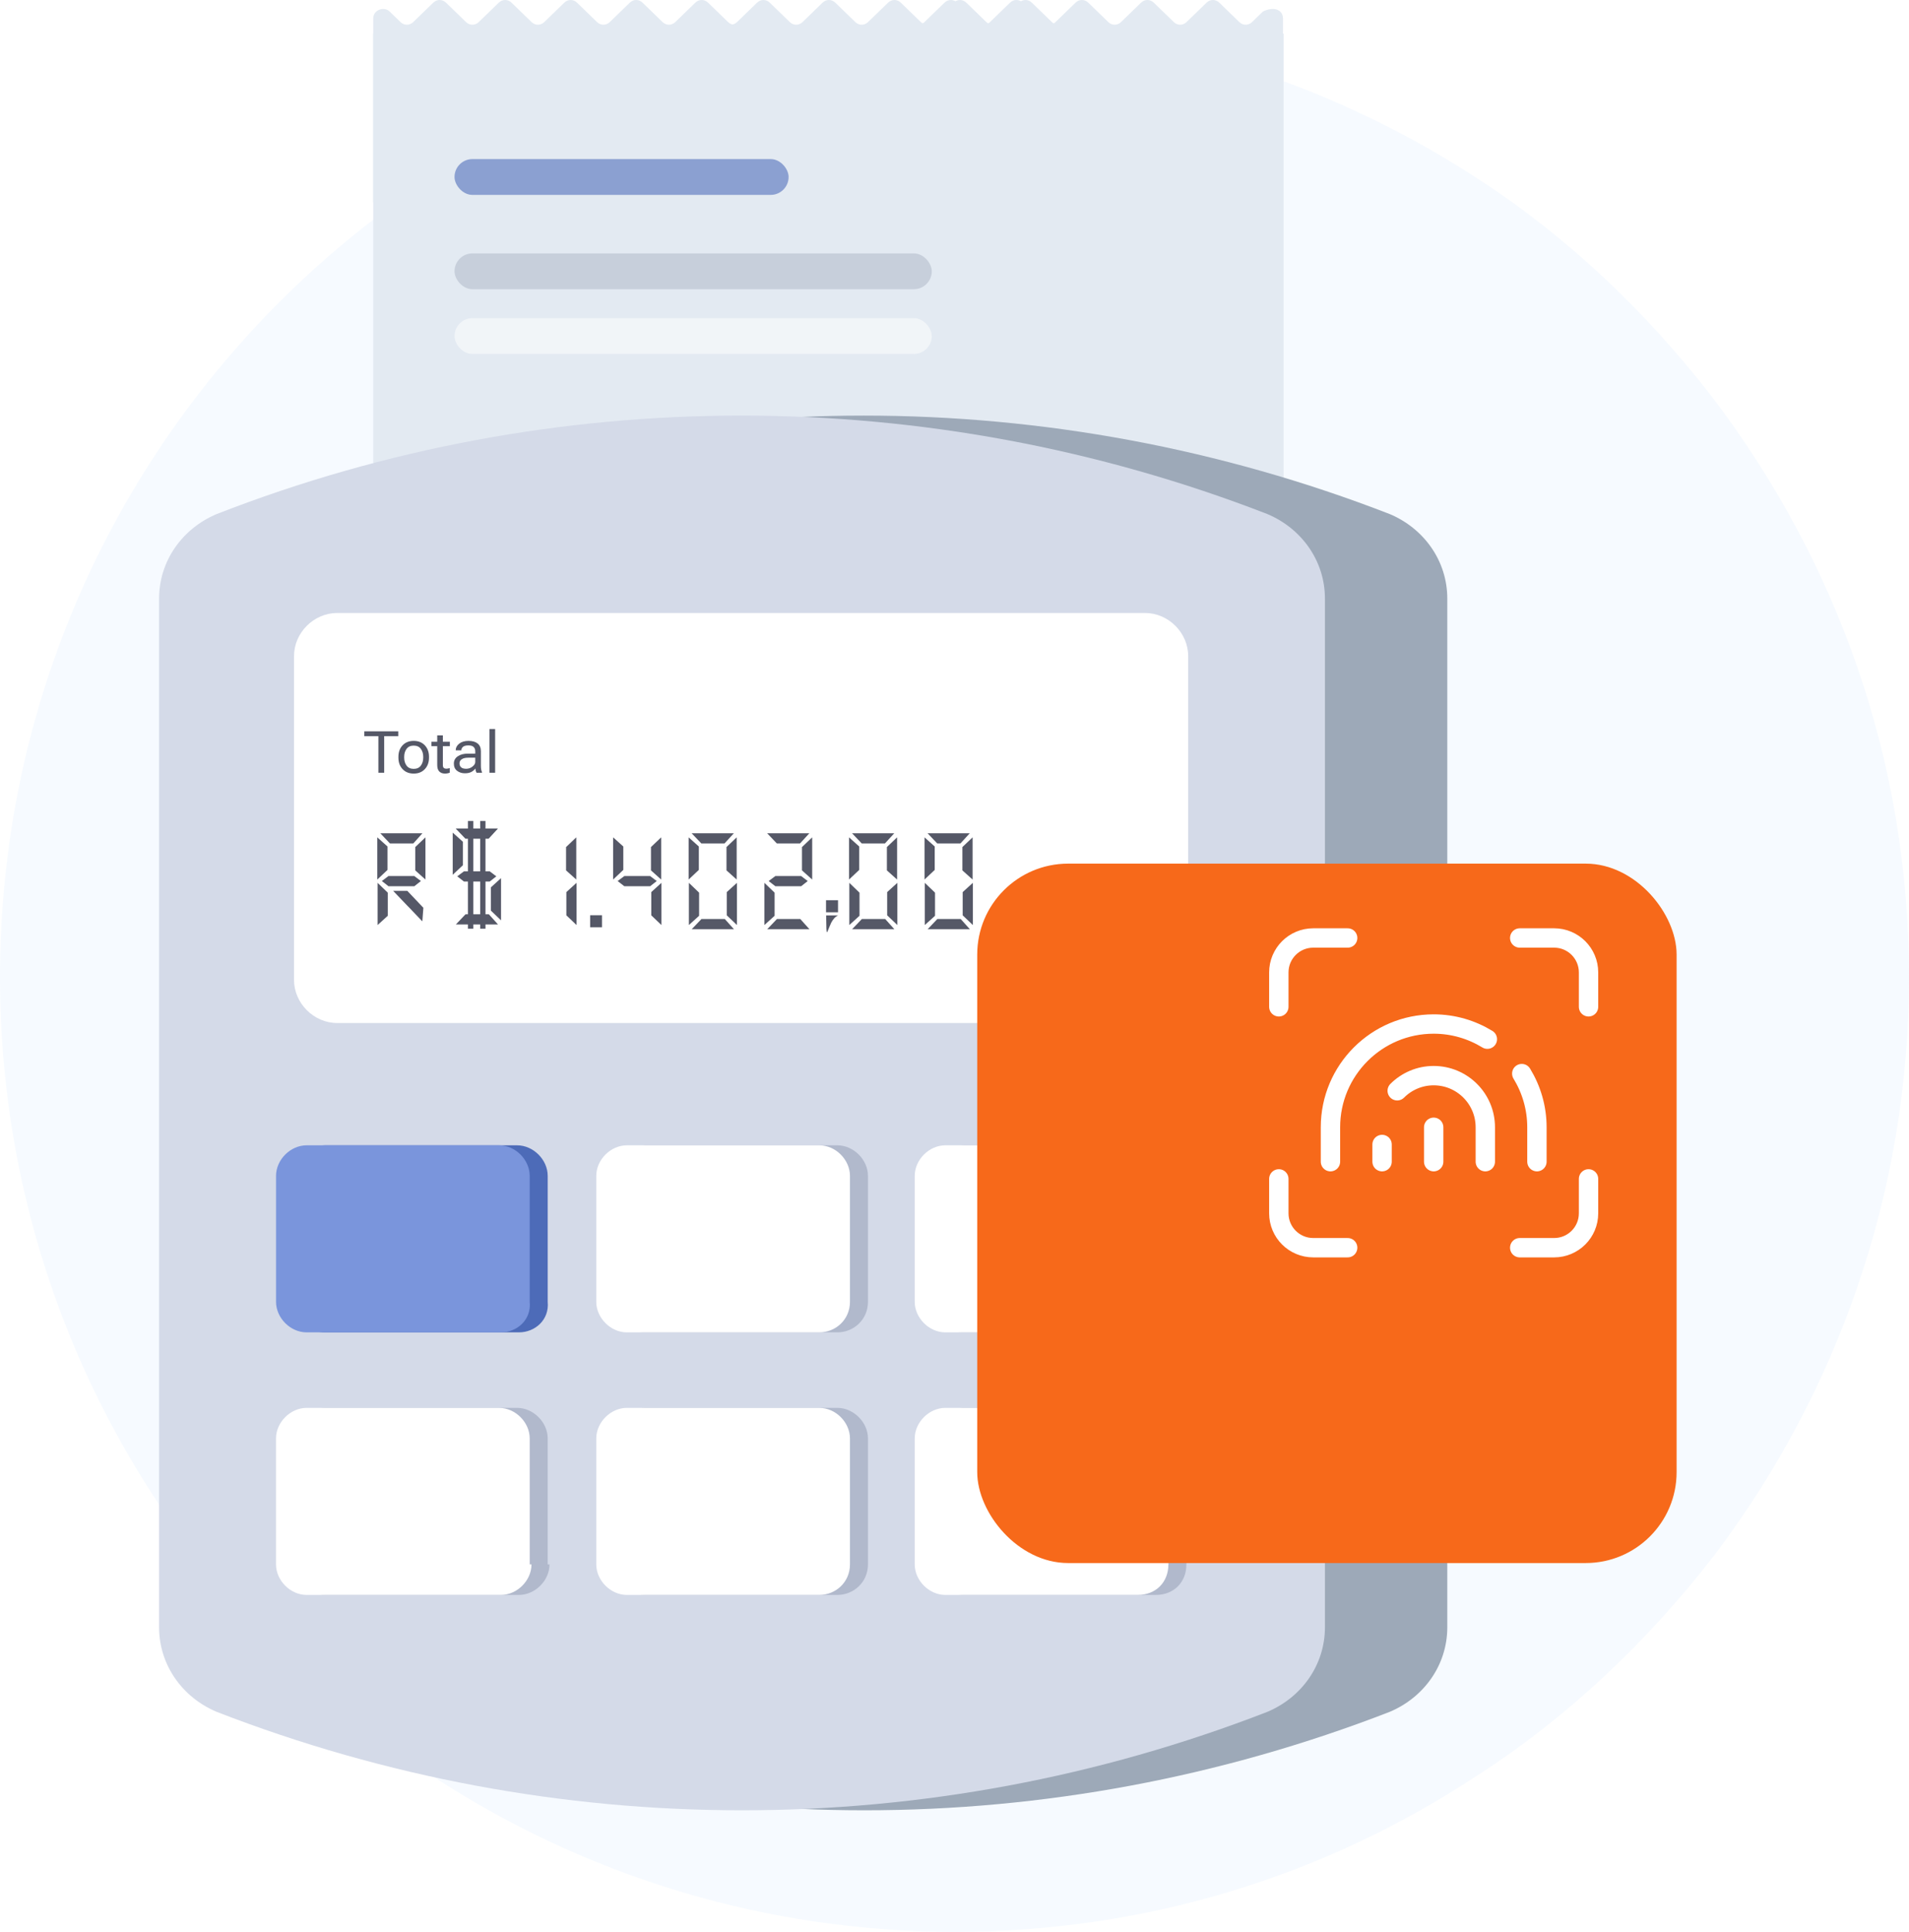 <svg width="84" height="85" viewBox="0 0 84 85" fill="none" xmlns="http://www.w3.org/2000/svg">
<path opacity="0.3" d="M84 43C84 52.506 80.806 61.321 75.453 68.407C72.518 72.21 68.978 75.58 64.921 78.173C58.36 82.494 50.504 85 42.043 85C18.82 85 0 66.16 0 43C0 19.753 18.82 1 41.957 1C50.417 1 58.273 3.506 64.835 7.741C68.892 10.333 72.432 13.704 75.367 17.506C80.806 24.679 84 33.407 84 43Z" fill="#E0EDFD"/>
<path d="M33.959 0.816V7.342L16.422 8.896V0.816C16.422 0.427 16.902 0.272 17.142 0.505L17.623 0.971C17.783 1.127 18.023 1.127 18.183 0.971L19.064 0.117C19.224 -0.039 19.465 -0.039 19.625 0.117L20.506 0.971C20.666 1.127 20.906 1.127 21.066 0.971L21.947 0.117C22.107 -0.039 22.348 -0.039 22.508 0.117L23.389 0.971C23.549 1.127 23.789 1.127 23.949 0.971L24.83 0.117C24.99 -0.039 25.23 -0.039 25.39 0.117L26.271 0.971C26.431 1.127 26.672 1.127 26.832 0.971L27.713 0.117C27.873 -0.039 28.113 -0.039 28.273 0.117L29.154 0.971C29.314 1.127 29.554 1.127 29.715 0.971L30.595 0.117C30.756 -0.039 30.996 -0.039 31.156 0.117L32.037 0.971C32.197 1.127 32.437 1.127 32.597 0.971L33.078 0.505C33.558 0.272 33.959 0.427 33.959 0.816Z" fill="#E3EAF2"/>
<path d="M48.206 0.816V7.342L30.669 8.896V0.816C30.669 0.427 31.15 0.272 31.39 0.505L31.87 0.971C32.03 1.127 32.271 1.127 32.431 0.971L33.312 0.117C33.472 -0.039 33.712 -0.039 33.872 0.117L34.753 0.971C34.913 1.127 35.153 1.127 35.314 0.971L36.194 0.117C36.355 -0.039 36.595 -0.039 36.755 0.117L37.636 0.971C37.796 1.127 38.036 1.127 38.196 0.971L39.077 0.117C39.237 -0.039 39.478 -0.039 39.638 0.117L40.519 0.971C40.679 1.127 40.919 1.127 41.079 0.971L41.96 0.117C42.12 -0.039 42.36 -0.039 42.52 0.117L43.401 0.971C43.561 1.127 43.802 1.127 43.962 0.971L44.843 0.117C45.003 -0.039 45.243 -0.039 45.403 0.117L46.284 0.971C46.444 1.127 46.684 1.127 46.845 0.971L47.325 0.505C47.806 0.272 48.206 0.427 48.206 0.816Z" fill="#E3EAF2"/>
<path d="M56.454 0.816V7.342L38.918 8.896V0.816C38.918 0.427 39.398 0.272 39.638 0.505L40.119 0.971C40.279 1.127 40.519 1.127 40.679 0.971L41.56 0.117C41.72 -0.039 41.961 -0.039 42.121 0.117L43.002 0.971C43.162 1.127 43.402 1.127 43.562 0.971L44.443 0.117C44.603 -0.039 44.843 -0.039 45.003 0.117L45.884 0.971C46.044 1.127 46.285 1.127 46.445 0.971L47.326 0.117C47.486 -0.039 47.726 -0.039 47.886 0.117L48.767 0.971C48.927 1.127 49.167 1.127 49.328 0.971L50.208 0.117C50.368 -0.039 50.609 -0.039 50.769 0.117L51.65 0.971C51.81 1.127 52.05 1.127 52.21 0.971L53.091 0.117C53.251 -0.039 53.492 -0.039 53.652 0.117L54.532 0.971C54.693 1.127 54.933 1.127 55.093 0.971L55.574 0.505C56.054 0.272 56.454 0.427 56.454 0.816Z" fill="#E3EAF2"/>
<path d="M61.785 31.869C60.36 31.79 59.093 31.157 58.143 30.208C58.064 30.128 57.985 30.049 57.906 29.891C57.114 28.942 56.481 27.596 56.481 26.251V1.483H16.422V26.568C16.501 27.992 17.055 29.337 17.926 30.208C18.955 31.236 20.301 31.869 21.805 31.869H61.785Z" fill="#E3EAF2"/>
<rect opacity="0.58" x="20" y="7" width="14.7" height="1.575" rx="0.787" fill="#4D6BB8"/>
<rect opacity="0.4" x="20" y="11.15" width="21" height="1.575" rx="0.787" fill="#9EA8B9"/>
<rect opacity="0.55" x="20" y="14" width="21" height="1.575" rx="0.787" fill="#FDFDFD"/>
<path d="M61.151 22.619C62.655 23.252 63.684 24.676 63.684 26.338V71.601C63.684 73.263 62.655 74.688 61.151 75.321C46.267 81.097 29.8 81.097 14.917 75.321C13.413 74.688 12.384 73.263 12.384 71.601V26.338C12.384 24.676 13.413 23.252 14.917 22.619C29.721 16.842 46.267 16.842 61.151 22.619Z" fill="#9DA9B8"/>
<path d="M55.767 22.619C57.271 23.252 58.3 24.676 58.3 26.338V71.601C58.3 73.263 57.271 74.688 55.767 75.321C40.883 81.097 24.417 81.097 9.533 75.321C8.029 74.688 7 73.263 7 71.601V26.338C7 24.676 8.029 23.252 9.533 22.619C24.338 16.842 40.883 16.842 55.767 22.619Z" fill="#D4DAE8"/>
<path d="M50.383 45.013H14.837C13.808 45.013 12.937 44.142 12.937 43.114V28.87C12.937 27.841 13.808 26.971 14.837 26.971H50.383C51.412 26.971 52.283 27.841 52.283 28.87V43.114C52.204 44.142 51.412 45.013 50.383 45.013Z" fill="white"/>
<path d="M16.03 32.391H16.65V34H16.905V32.391H17.525V32.177H16.03V32.391ZM17.531 33.338C17.531 33.544 17.592 33.712 17.714 33.842C17.837 33.972 18 34.038 18.205 34.038C18.408 34.038 18.571 33.972 18.693 33.842C18.816 33.712 18.877 33.544 18.877 33.338V33.298C18.877 33.092 18.816 32.925 18.693 32.794C18.571 32.664 18.408 32.599 18.203 32.599C18 32.599 17.837 32.664 17.714 32.794C17.592 32.925 17.531 33.092 17.531 33.298V33.338ZM17.785 33.298C17.785 33.161 17.82 33.045 17.89 32.95C17.961 32.854 18.065 32.807 18.203 32.807C18.343 32.807 18.448 32.854 18.518 32.95C18.588 33.045 18.623 33.161 18.623 33.298V33.338C18.623 33.475 18.588 33.592 18.518 33.687C18.448 33.782 18.343 33.83 18.203 33.83C18.065 33.83 17.961 33.782 17.89 33.687C17.82 33.592 17.785 33.475 17.785 33.338V33.298ZM18.985 32.832H19.795V32.637H18.985V32.832ZM19.239 33.66C19.239 33.79 19.269 33.885 19.33 33.946C19.392 34.007 19.475 34.038 19.578 34.038C19.622 34.038 19.662 34.034 19.698 34.026C19.735 34.019 19.765 34.01 19.789 34V33.795C19.764 33.803 19.739 33.81 19.715 33.815C19.691 33.82 19.667 33.822 19.642 33.822C19.589 33.822 19.549 33.81 19.524 33.785C19.499 33.76 19.487 33.718 19.487 33.66V32.357H19.239V32.715V32.753V33.66ZM19.971 33.599C19.971 33.737 20.018 33.843 20.113 33.916C20.208 33.989 20.323 34.025 20.457 34.025C20.577 34.025 20.675 34.003 20.751 33.96C20.827 33.916 20.882 33.867 20.917 33.811C20.919 33.845 20.925 33.88 20.935 33.915C20.945 33.95 20.957 33.978 20.969 34H21.21V33.98C21.194 33.943 21.181 33.901 21.172 33.853C21.164 33.805 21.16 33.754 21.16 33.7V33.052C21.16 32.902 21.112 32.789 21.017 32.713C20.922 32.637 20.788 32.599 20.616 32.599C20.443 32.599 20.306 32.64 20.204 32.722C20.103 32.803 20.053 32.899 20.053 33.008V33.015H20.301V33.008C20.301 32.953 20.324 32.904 20.372 32.862C20.42 32.819 20.498 32.798 20.609 32.798C20.72 32.798 20.798 32.822 20.843 32.869C20.889 32.916 20.912 32.977 20.912 33.052V33.16H20.582C20.405 33.16 20.259 33.199 20.144 33.276C20.029 33.353 19.971 33.461 19.971 33.599ZM20.219 33.587C20.219 33.511 20.252 33.451 20.318 33.407C20.384 33.361 20.481 33.339 20.609 33.339H20.912V33.528C20.912 33.599 20.871 33.666 20.789 33.731C20.707 33.794 20.616 33.826 20.515 33.826C20.414 33.826 20.339 33.805 20.291 33.763C20.243 33.721 20.219 33.662 20.219 33.587ZM21.539 34H21.787V32.077H21.539V34Z" fill="#555867"/>
<path d="M17.063 39.377V40.295L16.615 40.702V38.845L17.063 39.377ZM17.99 39.269L18.629 39.942L18.584 40.54C18.188 40.125 17.985 39.913 17.977 39.904C17.972 39.896 17.963 39.888 17.952 39.88C17.941 39.871 17.933 39.863 17.927 39.855L17.3 39.198L17.99 39.269ZM16.615 38.845L17.063 39.277V40.295L16.615 40.702V38.845ZM17.093 38.995C16.995 38.914 16.899 38.838 16.802 38.766L17.093 38.546H18.231L18.521 38.766L18.231 38.995H17.093ZM16.735 36.664H18.588L18.185 37.113H17.159L16.735 36.664ZM16.602 38.7V36.843L17.051 37.246V38.276L16.602 38.7ZM18.721 36.843V38.7L18.272 38.297V37.271L18.721 36.843ZM17.3 39.198H17.923C18.015 39.295 18.145 39.434 18.314 39.614C18.485 39.791 18.591 39.9 18.629 39.942L18.584 40.54C18.188 40.125 17.985 39.913 17.977 39.904C17.972 39.896 17.963 39.888 17.952 39.88C17.941 39.871 17.933 39.863 17.927 39.855L17.3 39.198ZM20.058 40.677L20.485 40.228H20.589V38.787H20.415C20.318 38.709 20.22 38.633 20.12 38.559L20.415 38.339H20.589V36.905H20.481L20.053 36.457H20.589V36.124H20.826V36.457H21.129V36.124H21.362V36.457H21.91L21.499 36.905H21.362V38.339H21.549L21.84 38.559L21.549 38.787H21.362V40.228H21.511L21.914 40.677H21.362V40.864H21.129V40.677H20.826V40.864H20.589V40.677H20.058ZM22.047 40.494L21.599 40.066V39.045L22.047 38.638V40.494ZM19.92 38.492V36.635L20.369 37.038V38.069L19.92 38.492ZM20.826 36.905V38.339H21.129V36.905H20.826ZM20.826 38.787V40.228H21.129V38.787H20.826ZM25.369 40.702L24.921 40.274V39.252L25.369 38.845V40.702ZM25.357 36.843V38.7L24.908 38.297V37.271L25.357 36.843ZM25.967 40.27H26.49V40.802H25.967V40.27ZM29.105 40.702L28.657 40.274V39.252L29.105 38.845V40.702ZM27.473 38.995C27.376 38.917 27.278 38.841 27.178 38.766L27.473 38.546H28.607L28.898 38.766L28.607 38.995H27.473ZM26.979 38.7V36.843L27.427 37.246V38.276L26.979 38.7ZM29.093 36.843V38.7L28.644 38.297V37.271L29.093 36.843ZM30.438 40.885L30.866 40.436H31.892L32.295 40.885H30.438ZM30.313 38.845L30.762 39.277V40.295L30.313 40.702V38.845ZM32.428 40.702L31.979 40.274V39.252L32.428 38.845V40.702ZM30.434 36.664H32.291L31.879 37.113H30.862L30.434 36.664ZM30.301 38.7V36.843L30.75 37.246V38.276L30.301 38.7ZM32.415 36.843V38.7L31.967 38.297V37.271L32.415 36.843ZM33.76 40.885L34.188 40.436H35.214L35.617 40.885H33.76ZM33.636 38.845L34.084 39.277V40.295L33.636 40.702V38.845ZM34.118 38.995C34.021 38.917 33.922 38.841 33.823 38.766L34.118 38.546H35.252L35.542 38.766L35.252 38.995H34.118ZM33.756 36.664H35.613L35.202 37.113H34.184L33.756 36.664ZM35.738 36.843V38.7L35.289 38.297V37.271L35.738 36.843ZM36.347 39.609H36.875V40.141H36.347V39.609ZM36.879 40.278C36.818 40.303 36.76 40.346 36.705 40.407C36.652 40.468 36.609 40.532 36.576 40.598C36.543 40.667 36.514 40.734 36.489 40.797C36.464 40.861 36.443 40.914 36.426 40.955C36.41 40.997 36.397 41.018 36.389 41.018C36.378 41.018 36.37 40.969 36.364 40.872C36.361 40.775 36.357 40.577 36.352 40.278H36.879ZM37.496 40.885L37.924 40.436H38.95L39.353 40.885H37.496ZM37.372 38.845L37.82 39.277V40.295L37.372 40.702V38.845ZM39.486 40.702L39.037 40.274V39.252L39.486 38.845V40.702ZM37.492 36.664H39.349L38.938 37.113H37.92L37.492 36.664ZM37.359 38.7V36.843L37.808 37.246V38.276L37.359 38.7ZM39.474 36.843V38.7L39.025 38.297V37.271L39.474 36.843ZM40.819 40.885L41.246 40.436H42.273L42.675 40.885H40.819ZM40.694 38.845L41.143 39.277V40.295L40.694 40.702V38.845ZM42.808 40.702L42.36 40.274V39.252L42.808 38.845V40.702ZM40.815 36.664H42.671L42.26 37.113H41.242L40.815 36.664ZM40.681 38.7V36.843L41.13 37.246V38.276L40.681 38.7ZM42.796 36.843V38.7L42.347 38.297V37.271L42.796 36.843Z" fill="#555867"/>
<path d="M22.833 58.624H14.283C13.571 58.624 12.937 57.991 12.937 57.278V51.739C12.937 51.027 13.571 50.394 14.283 50.394H22.754C23.466 50.394 24.1 51.027 24.1 51.739V57.278C24.179 58.07 23.546 58.624 22.833 58.624Z" fill="#4D6BB8"/>
<path d="M36.846 58.624H28.375C27.662 58.624 27.029 57.991 27.029 57.278V51.739C27.029 51.027 27.662 50.394 28.375 50.394H36.846C37.558 50.394 38.192 51.027 38.192 51.739V57.278C38.192 58.07 37.558 58.624 36.846 58.624Z" fill="#B1B9CC"/>
<path d="M50.859 58.624H42.388C41.675 58.624 41.042 57.991 41.042 57.278V51.739C41.042 51.027 41.675 50.394 42.388 50.394H50.859C51.571 50.394 52.204 51.027 52.204 51.739V57.278C52.204 58.07 51.65 58.624 50.859 58.624Z" fill="#B1B9CC"/>
<path d="M24.179 68.832C24.179 69.544 23.546 70.177 22.833 70.177H14.283C13.571 70.177 12.937 69.544 12.937 68.832V63.292C12.937 62.58 13.571 61.947 14.283 61.947H22.754C23.467 61.947 24.1 62.58 24.1 63.292V68.832H24.179Z" fill="#B1B9CC"/>
<path d="M36.846 70.177H28.375C27.662 70.177 27.029 69.544 27.029 68.832V63.292C27.029 62.58 27.662 61.947 28.375 61.947H36.846C37.558 61.947 38.192 62.58 38.192 63.292V68.832C38.192 69.623 37.558 70.177 36.846 70.177Z" fill="#B1B9CC"/>
<path d="M50.859 70.177H42.388C41.675 70.177 41.042 69.544 41.042 68.832V63.292C41.042 62.58 41.675 61.947 42.388 61.947H50.859C51.571 61.947 52.204 62.58 52.204 63.292V68.832C52.204 69.623 51.65 70.177 50.859 70.177Z" fill="#B1B9CC"/>
<path d="M22.041 58.624H13.491C12.779 58.624 12.146 57.991 12.146 57.278V51.739C12.146 51.027 12.779 50.394 13.491 50.394H21.962C22.675 50.394 23.308 51.027 23.308 51.739V57.278C23.387 58.07 22.754 58.624 22.041 58.624Z" fill="#7A95DC"/>
<path d="M36.054 58.624H27.583C26.871 58.624 26.237 57.991 26.237 57.278V51.739C26.237 51.027 26.871 50.394 27.583 50.394H36.054C36.767 50.394 37.4 51.027 37.4 51.739V57.278C37.4 58.07 36.767 58.624 36.054 58.624Z" fill="white"/>
<path d="M50.066 58.624H41.596C40.883 58.624 40.25 57.991 40.25 57.278V51.739C40.25 51.027 40.883 50.394 41.596 50.394H50.066C50.779 50.394 51.412 51.027 51.412 51.739V57.278C51.412 58.07 50.858 58.624 50.066 58.624Z" fill="white"/>
<path d="M23.387 68.832C23.387 69.544 22.754 70.177 22.041 70.177H13.491C12.779 70.177 12.145 69.544 12.145 68.832V63.292C12.145 62.58 12.779 61.947 13.491 61.947H21.962C22.675 61.947 23.308 62.58 23.308 63.292V68.832H23.387Z" fill="white"/>
<path d="M36.054 70.177H27.583C26.871 70.177 26.237 69.544 26.237 68.832V63.292C26.237 62.58 26.871 61.947 27.583 61.947H36.054C36.767 61.947 37.4 62.58 37.4 63.292V68.832C37.4 69.623 36.767 70.177 36.054 70.177Z" fill="white"/>
<path d="M50.066 70.177H41.596C40.883 70.177 40.25 69.544 40.25 68.832V63.292C40.25 62.58 40.883 61.947 41.596 61.947H50.066C50.779 61.947 51.412 62.58 51.412 63.292V68.832C51.412 69.623 50.858 70.177 50.066 70.177Z" fill="white"/>
<g filter="url(#filter0_d_6_5531)">
<rect x="48" y="33" width="30.774" height="30.774" rx="4" fill="#F7691A"/>
</g>
<path d="M56.271 51.871V53.385C56.271 54.222 56.949 54.899 57.786 54.899H59.3" stroke="white" stroke-width="0.852" stroke-linecap="round" stroke-linejoin="round"/>
<path d="M69.899 44.3V42.786C69.899 41.949 69.222 41.271 68.385 41.271H66.871" stroke="white" stroke-width="0.852" stroke-linecap="round" stroke-linejoin="round"/>
<path d="M63.085 51.114V49.6" stroke="white" stroke-width="0.852" stroke-linecap="round" stroke-linejoin="round"/>
<path d="M59.3 41.271H57.786C56.949 41.271 56.271 41.949 56.271 42.786V44.3" stroke="white" stroke-width="0.852" stroke-linecap="round" stroke-linejoin="round"/>
<path d="M66.871 54.899H68.385C69.222 54.899 69.899 54.222 69.899 53.385V51.871" stroke="white" stroke-width="0.852" stroke-linecap="round" stroke-linejoin="round"/>
<path d="M65.357 51.114V49.6C65.357 48.345 64.34 47.328 63.085 47.328C62.459 47.328 61.891 47.583 61.48 47.994" stroke="white" stroke-width="0.852" stroke-linecap="round" stroke-linejoin="round"/>
<path d="M60.814 50.357V51.114" stroke="white" stroke-width="0.852" stroke-linecap="round" stroke-linejoin="round"/>
<path d="M67.628 51.114V49.6C67.628 48.734 67.381 47.927 66.961 47.238" stroke="white" stroke-width="0.852" stroke-linecap="round" stroke-linejoin="round"/>
<path d="M65.447 45.724C64.758 45.304 63.952 45.057 63.085 45.057C60.576 45.057 58.543 47.09 58.543 49.6V51.114" stroke="white" stroke-width="0.852" stroke-linecap="round" stroke-linejoin="round"/>
<defs>
<filter id="filter0_d_6_5531" x="35" y="30" width="46.774" height="46.774" filterUnits="userSpaceOnUse" color-interpolation-filters="sRGB">
<feFlood flood-opacity="0" result="BackgroundImageFix"/>
<feColorMatrix in="SourceAlpha" type="matrix" values="0 0 0 0 0 0 0 0 0 0 0 0 0 0 0 0 0 0 127 0" result="hardAlpha"/>
<feOffset dx="-5" dy="5"/>
<feGaussianBlur stdDeviation="4"/>
<feColorMatrix type="matrix" values="0 0 0 0 0.619 0 0 0 0 0.657 0 0 0 0 0.725 0 0 0 0.66 0"/>
<feBlend mode="normal" in2="BackgroundImageFix" result="effect1_dropShadow_6_5531"/>
<feBlend mode="normal" in="SourceGraphic" in2="effect1_dropShadow_6_5531" result="shape"/>
</filter>
</defs>
</svg>
